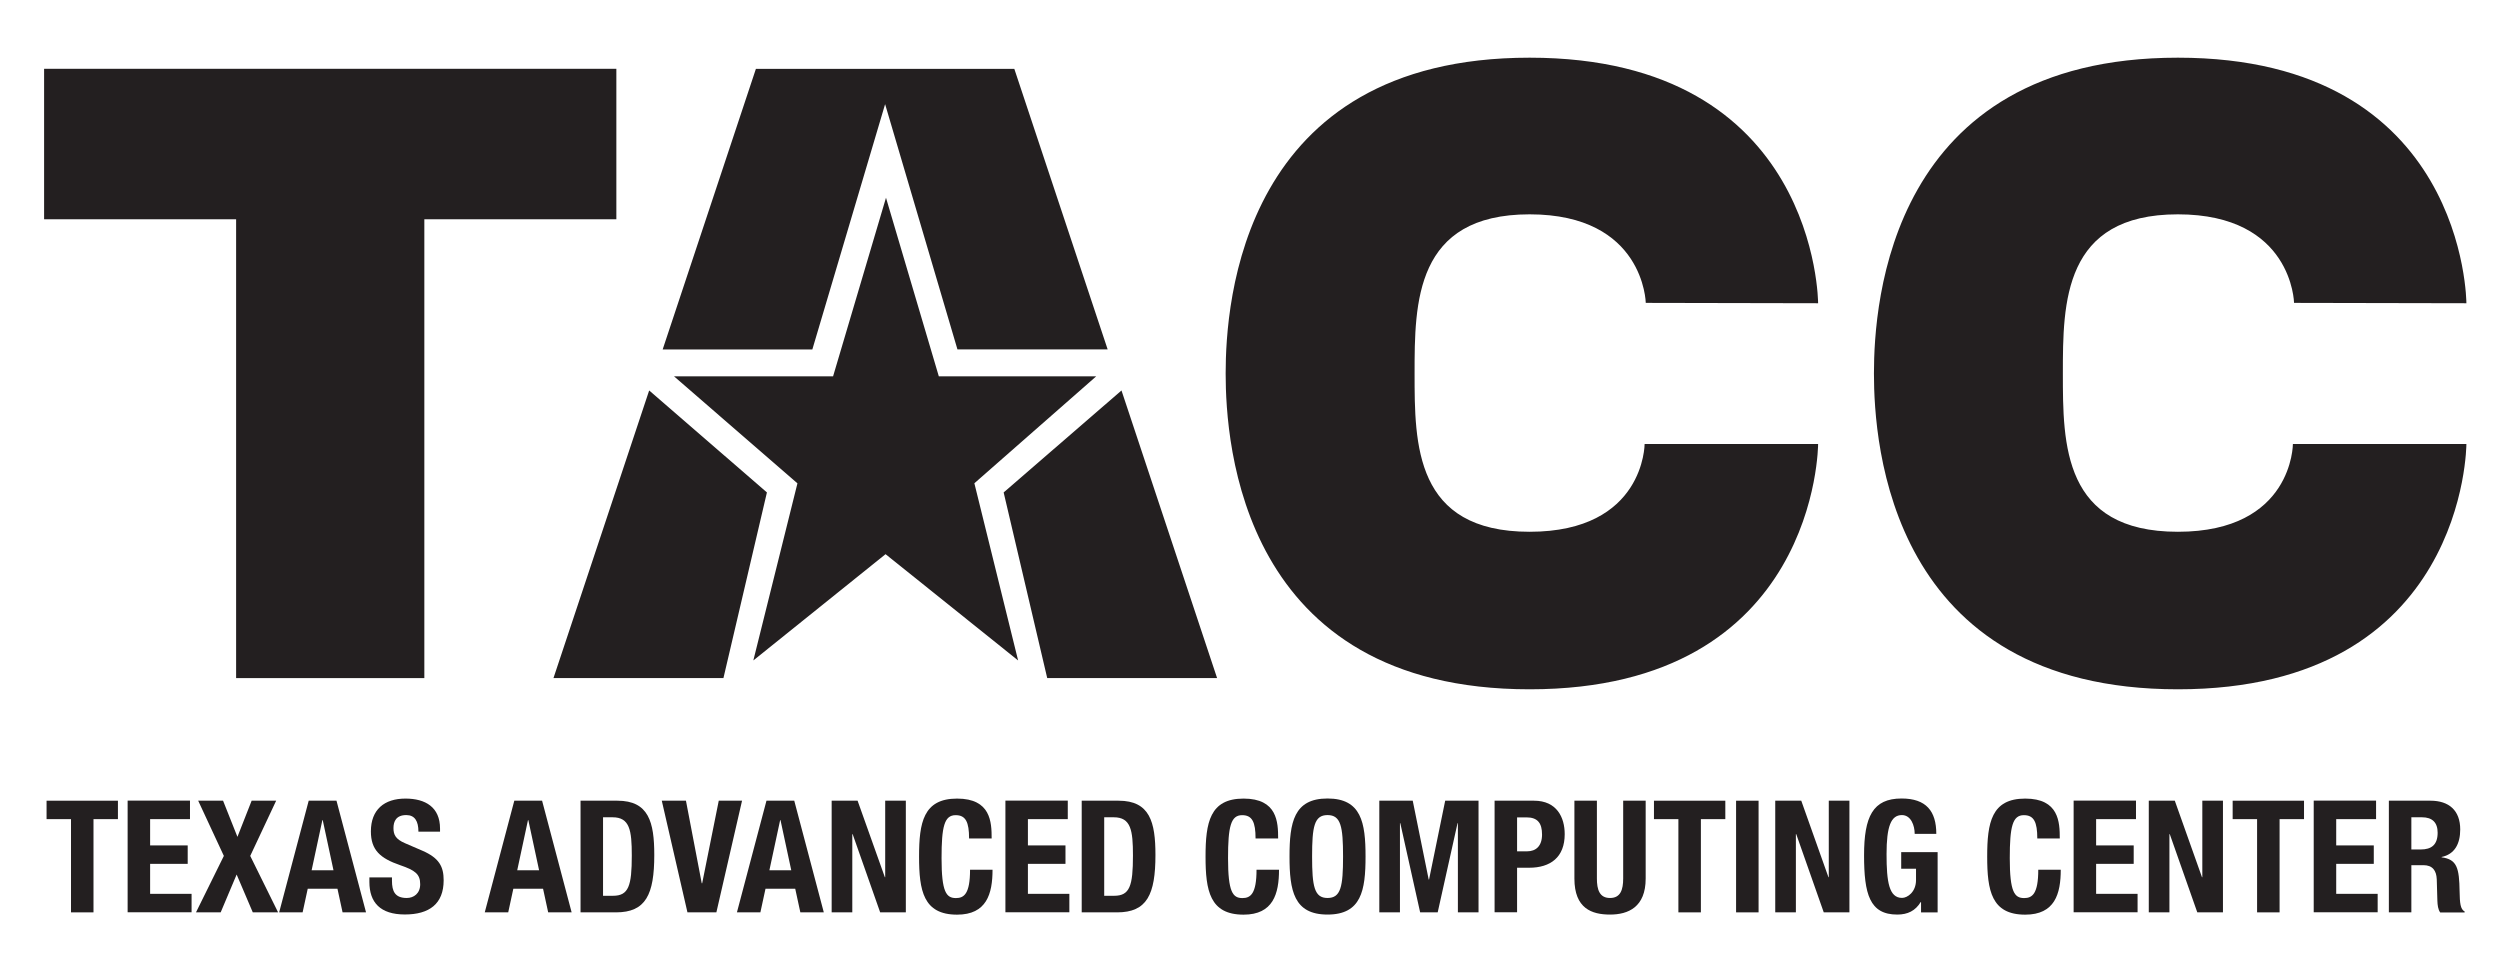 <?xml version="1.0" encoding="UTF-8"?><svg id="uuid-e2d48ce6-f5f9-4cae-9526-67ec6d765d6b" xmlns="http://www.w3.org/2000/svg" viewBox="0 0 283.44 111"><g id="uuid-fb469f8b-c32f-49f8-8350-3eb2c4d64c0e"><rect x="-4.78" y="-4" width="290.67" height="119" fill="none"/><path d="m115.43,74.88l-4.96-20.09,13.81-12.12h-17.84l-5.99-20.25-6,20.25h-18.03l13.99,12.13-5,20.08,14.99-12.05,15.03,12.05Z" fill="#231f20"/><path d="m5,7.8h64.88v17.06h-21.77v52.02h-21.34V24.86H5V7.8Z" fill="#231f20"/><path d="m138.96,42.33c0-7.96,1.76-35.79,34.46-35.79s32.71,27.84,32.71,27.84l-19.54-.04s-.17-10.04-13.17-10.04-13.04,10.04-13.04,18.04,0,17.95,13.04,17.95,13.04-9.95,13.04-9.95h19.67s0,27.81-32.71,27.81-34.46-27.85-34.46-35.81h0Z" fill="#231f20"/><path d="m212.46,42.33c0-7.96,1.76-35.79,34.46-35.79s32.71,27.84,32.71,27.84l-19.54-.04s-.17-10.04-13.17-10.04-13.04,10.04-13.04,18.04,0,17.95,13.04,17.95,13.04-9.95,13.04-9.95h19.67s0,27.81-32.71,27.81-34.46-27.85-34.46-35.81h0Z" fill="#231f20"/></g><g id="uuid-a08da7fa-00d0-43b9-a011-d7ec9d63bda8"><polygon points="62.75 76.88 82.02 76.88 86.95 55.83 73.6 44.27 62.75 76.88" fill="#231f20"/><polygon points="137.99 76.88 118.73 76.88 113.79 55.83 127.15 44.27 137.99 76.88" fill="#231f20"/><polygon points="75.13 39.62 92.1 39.62 100.35 11.81 108.55 39.61 125.58 39.61 115 7.81 85.7 7.81 75.13 39.62" fill="#231f20"/><g><path d="m13.37,90.78v2.09h-2.77v10.57h-2.55v-10.57h-2.77v-2.09h8.09Z" fill="#231f20"/><path d="m21.54,90.78v2.09h-4.52v2.98h4.26v2.09h-4.26v3.4h4.7v2.09h-7.25v-12.66h7.07Z" fill="#231f20"/><path d="m22.47,90.78h2.82l1.63,4.1,1.61-4.1h2.78l-2.94,6.26,3.16,6.4h-2.87l-1.83-4.29-1.81,4.29h-2.8l3.16-6.4s-2.91-6.26-2.91-6.26Z" fill="#231f20"/><path d="m34.99,90.78h3.16l3.35,12.66h-2.66l-.58-2.68h-3.37l-.58,2.68h-2.66l3.35-12.66h0Zm.34,7.89h2.48l-1.22-5.69h-.04s-1.22,5.69-1.22,5.69Z" fill="#231f20"/><path d="m44.44,99.49v.37c0,1.19.34,1.95,1.68,1.95.78,0,1.52-.5,1.52-1.56,0-1.15-.58-1.58-2.27-2.16-2.27-.78-3.32-1.72-3.32-3.83,0-2.46,1.51-3.72,3.92-3.72,2.27,0,3.92.98,3.92,3.4v.35h-2.45c0-1.19-.41-1.88-1.38-1.88-1.15,0-1.45.73-1.45,1.47s.23,1.26,1.31,1.72l1.97.85c1.91.83,2.41,1.81,2.41,3.35,0,2.68-1.63,3.88-4.4,3.88s-4.02-1.35-4.02-3.69v-.51h2.56Z" fill="#231f20"/><path d="m58.3,90.78h3.16l3.35,12.66h-2.66l-.58-2.68h-3.37l-.58,2.68h-2.66l3.35-12.66h0Zm.34,7.89h2.48l-1.22-5.69h-.04s-1.22,5.69-1.22,5.69Z" fill="#231f20"/><path d="m65.82,90.78h4.18c3.55,0,4.18,2.43,4.18,6.15,0,4.49-.96,6.51-4.34,6.51h-4.02v-12.66Zm2.55,10.78h1.13c1.77,0,2.13-1.12,2.13-4.56,0-2.87-.23-4.34-2.18-4.34h-1.08s0,8.9,0,8.9Z" fill="#231f20"/><path d="m77.77,90.78l1.79,9.36h.05l1.88-9.36h2.64l-2.91,12.66h-3.28l-2.91-12.66h2.74Z" fill="#231f20"/><path d="m86.89,90.78h3.16l3.35,12.66h-2.66l-.58-2.68h-3.37l-.58,2.68h-2.66l3.35-12.66h0Zm.34,7.89h2.48l-1.22-5.69h-.04l-1.22,5.69Z" fill="#231f20"/><path d="m97.23,90.78l3.09,8.67h.04v-8.67h2.34v12.66h-2.91l-3.12-8.87h-.04v8.87h-2.34v-12.66h2.94Z" fill="#231f20"/><path d="m109.87,95.06c0-1.84-.37-2.64-1.52-2.64-1.29,0-1.6,1.29-1.6,4.88,0,3.83.53,4.52,1.63,4.52.92,0,1.6-.48,1.6-3.21h2.55c0,2.73-.67,5.09-4.02,5.09-3.83,0-4.31-2.73-4.31-6.58s.48-6.58,4.31-6.58,3.92,2.68,3.92,4.52h-2.56Z" fill="#231f20"/><path d="m121.06,90.78v2.09h-4.52v2.98h4.26v2.09h-4.26v3.4h4.7v2.09h-7.25v-12.66h7.07Z" fill="#231f20"/><path d="m122.64,90.78h4.18c3.55,0,4.18,2.43,4.18,6.15,0,4.49-.96,6.51-4.34,6.51h-4.02s0-12.66,0-12.66Zm2.55,10.78h1.13c1.77,0,2.13-1.12,2.13-4.56,0-2.87-.23-4.34-2.18-4.34h-1.08s0,8.9,0,8.9Z" fill="#231f20"/><path d="m142.35,95.06c0-1.84-.37-2.64-1.52-2.64-1.29,0-1.6,1.29-1.6,4.88,0,3.83.53,4.52,1.63,4.52.92,0,1.6-.48,1.6-3.21h2.55c0,2.73-.67,5.09-4.02,5.09-3.83,0-4.31-2.73-4.31-6.58s.48-6.58,4.31-6.58,3.92,2.68,3.92,4.52h-2.56Z" fill="#231f20"/><path d="m150.51,90.53c3.83,0,4.31,2.73,4.31,6.58s-.48,6.58-4.31,6.58-4.31-2.73-4.31-6.58.48-6.58,4.31-6.58Zm0,11.28c1.51,0,1.76-1.29,1.76-4.7s-.25-4.7-1.76-4.7-1.75,1.31-1.75,4.7.25,4.7,1.75,4.7Z" fill="#231f20"/><path d="m156.38,90.78h3.79l1.81,8.94h.04l1.83-8.94h3.78v12.66h-2.34v-10.11h-.04l-2.25,10.11h-1.99l-2.25-10.11h-.04v10.11h-2.34v-12.66Z" fill="#231f20"/><path d="m169.45,90.78h4.47c2.59,0,3.48,1.9,3.48,3.79,0,2.62-1.61,3.81-4.03,3.81h-1.37v5.05h-2.55v-12.66h0Zm2.55,5.74h1.13c1.01,0,1.7-.6,1.7-1.9s-.5-1.95-1.77-1.95h-1.06v3.85Z" fill="#231f20"/><path d="m181.05,90.78v8.83c0,1.26.3,2.2,1.49,2.2s1.49-.94,1.49-2.2v-8.83h2.55v8.83c0,3.23-1.97,4.08-4.04,4.08s-4.04-.69-4.04-4.08v-8.83h2.55,0Z" fill="#231f20"/><path d="m195.61,90.78v2.09h-2.77v10.57h-2.55v-10.57h-2.77v-2.09h8.09Z" fill="#231f20"/><path d="m196.83,103.44v-12.66h2.55v12.66h-2.55Z" fill="#231f20"/><path d="m204.22,90.78l3.08,8.67h.04v-8.67h2.34v12.66h-2.91l-3.12-8.87h-.04v8.87h-2.34v-12.66h2.95Z" fill="#231f20"/><path d="m217.08,94.54c0-.94-.42-2.13-1.45-2.13-1.24,0-1.74,1.28-1.74,4.43s.28,4.96,1.76,4.96c.6,0,1.58-.66,1.58-2.02v-1.29h-1.68v-1.88h4.13v6.83h-1.88v-1.17h-.04c-.6.99-1.47,1.42-2.66,1.42-3.14,0-3.76-2.34-3.76-6.72s.99-6.44,4.25-6.44c2.8,0,3.94,1.44,3.94,4.01h-2.45Z" fill="#231f20"/><path d="m230.98,95.06c0-1.84-.37-2.64-1.52-2.64-1.29,0-1.6,1.29-1.6,4.88,0,3.83.53,4.52,1.63,4.52.92,0,1.6-.48,1.6-3.21h2.55c0,2.73-.67,5.09-4.03,5.09-3.83,0-4.31-2.73-4.31-6.58s.48-6.58,4.31-6.58,3.92,2.68,3.92,4.52c0,0-2.55,0-2.55,0Z" fill="#231f20"/><path d="m242.17,90.78v2.09h-4.52v2.98h4.26v2.09h-4.26v3.4h4.7v2.09h-7.25v-12.66h7.07Z" fill="#231f20"/><path d="m246.57,90.78l3.08,8.67h.04v-8.67h2.34v12.66h-2.91l-3.12-8.87h-.04v8.87h-2.34v-12.66h2.95Z" fill="#231f20"/><path d="m261.22,90.78v2.09h-2.77v10.57h-2.55v-10.57h-2.77v-2.09h8.09Z" fill="#231f20"/><path d="m269.39,90.78v2.09h-4.52v2.98h4.26v2.09h-4.26v3.4h4.7v2.09h-7.25v-12.66h7.07,0Z" fill="#231f20"/><path d="m270.84,90.78h4.72c2.09,0,3.37,1.1,3.37,3.26,0,1.68-.67,2.82-2.11,3.12v.04c1.74.23,2,1.19,2.04,3.87.02,1.33.09,2.02.57,2.27v.11h-2.77c-.25-.35-.3-.83-.32-1.33l-.07-2.43c-.04-.99-.48-1.6-1.51-1.6h-1.37v5.35h-2.55v-12.66h0Zm2.55,5.53h1.06c1.22,0,1.92-.53,1.92-1.9,0-1.17-.62-1.75-1.77-1.75h-1.21v3.65h0Z" fill="#231f20"/></g></g></svg>